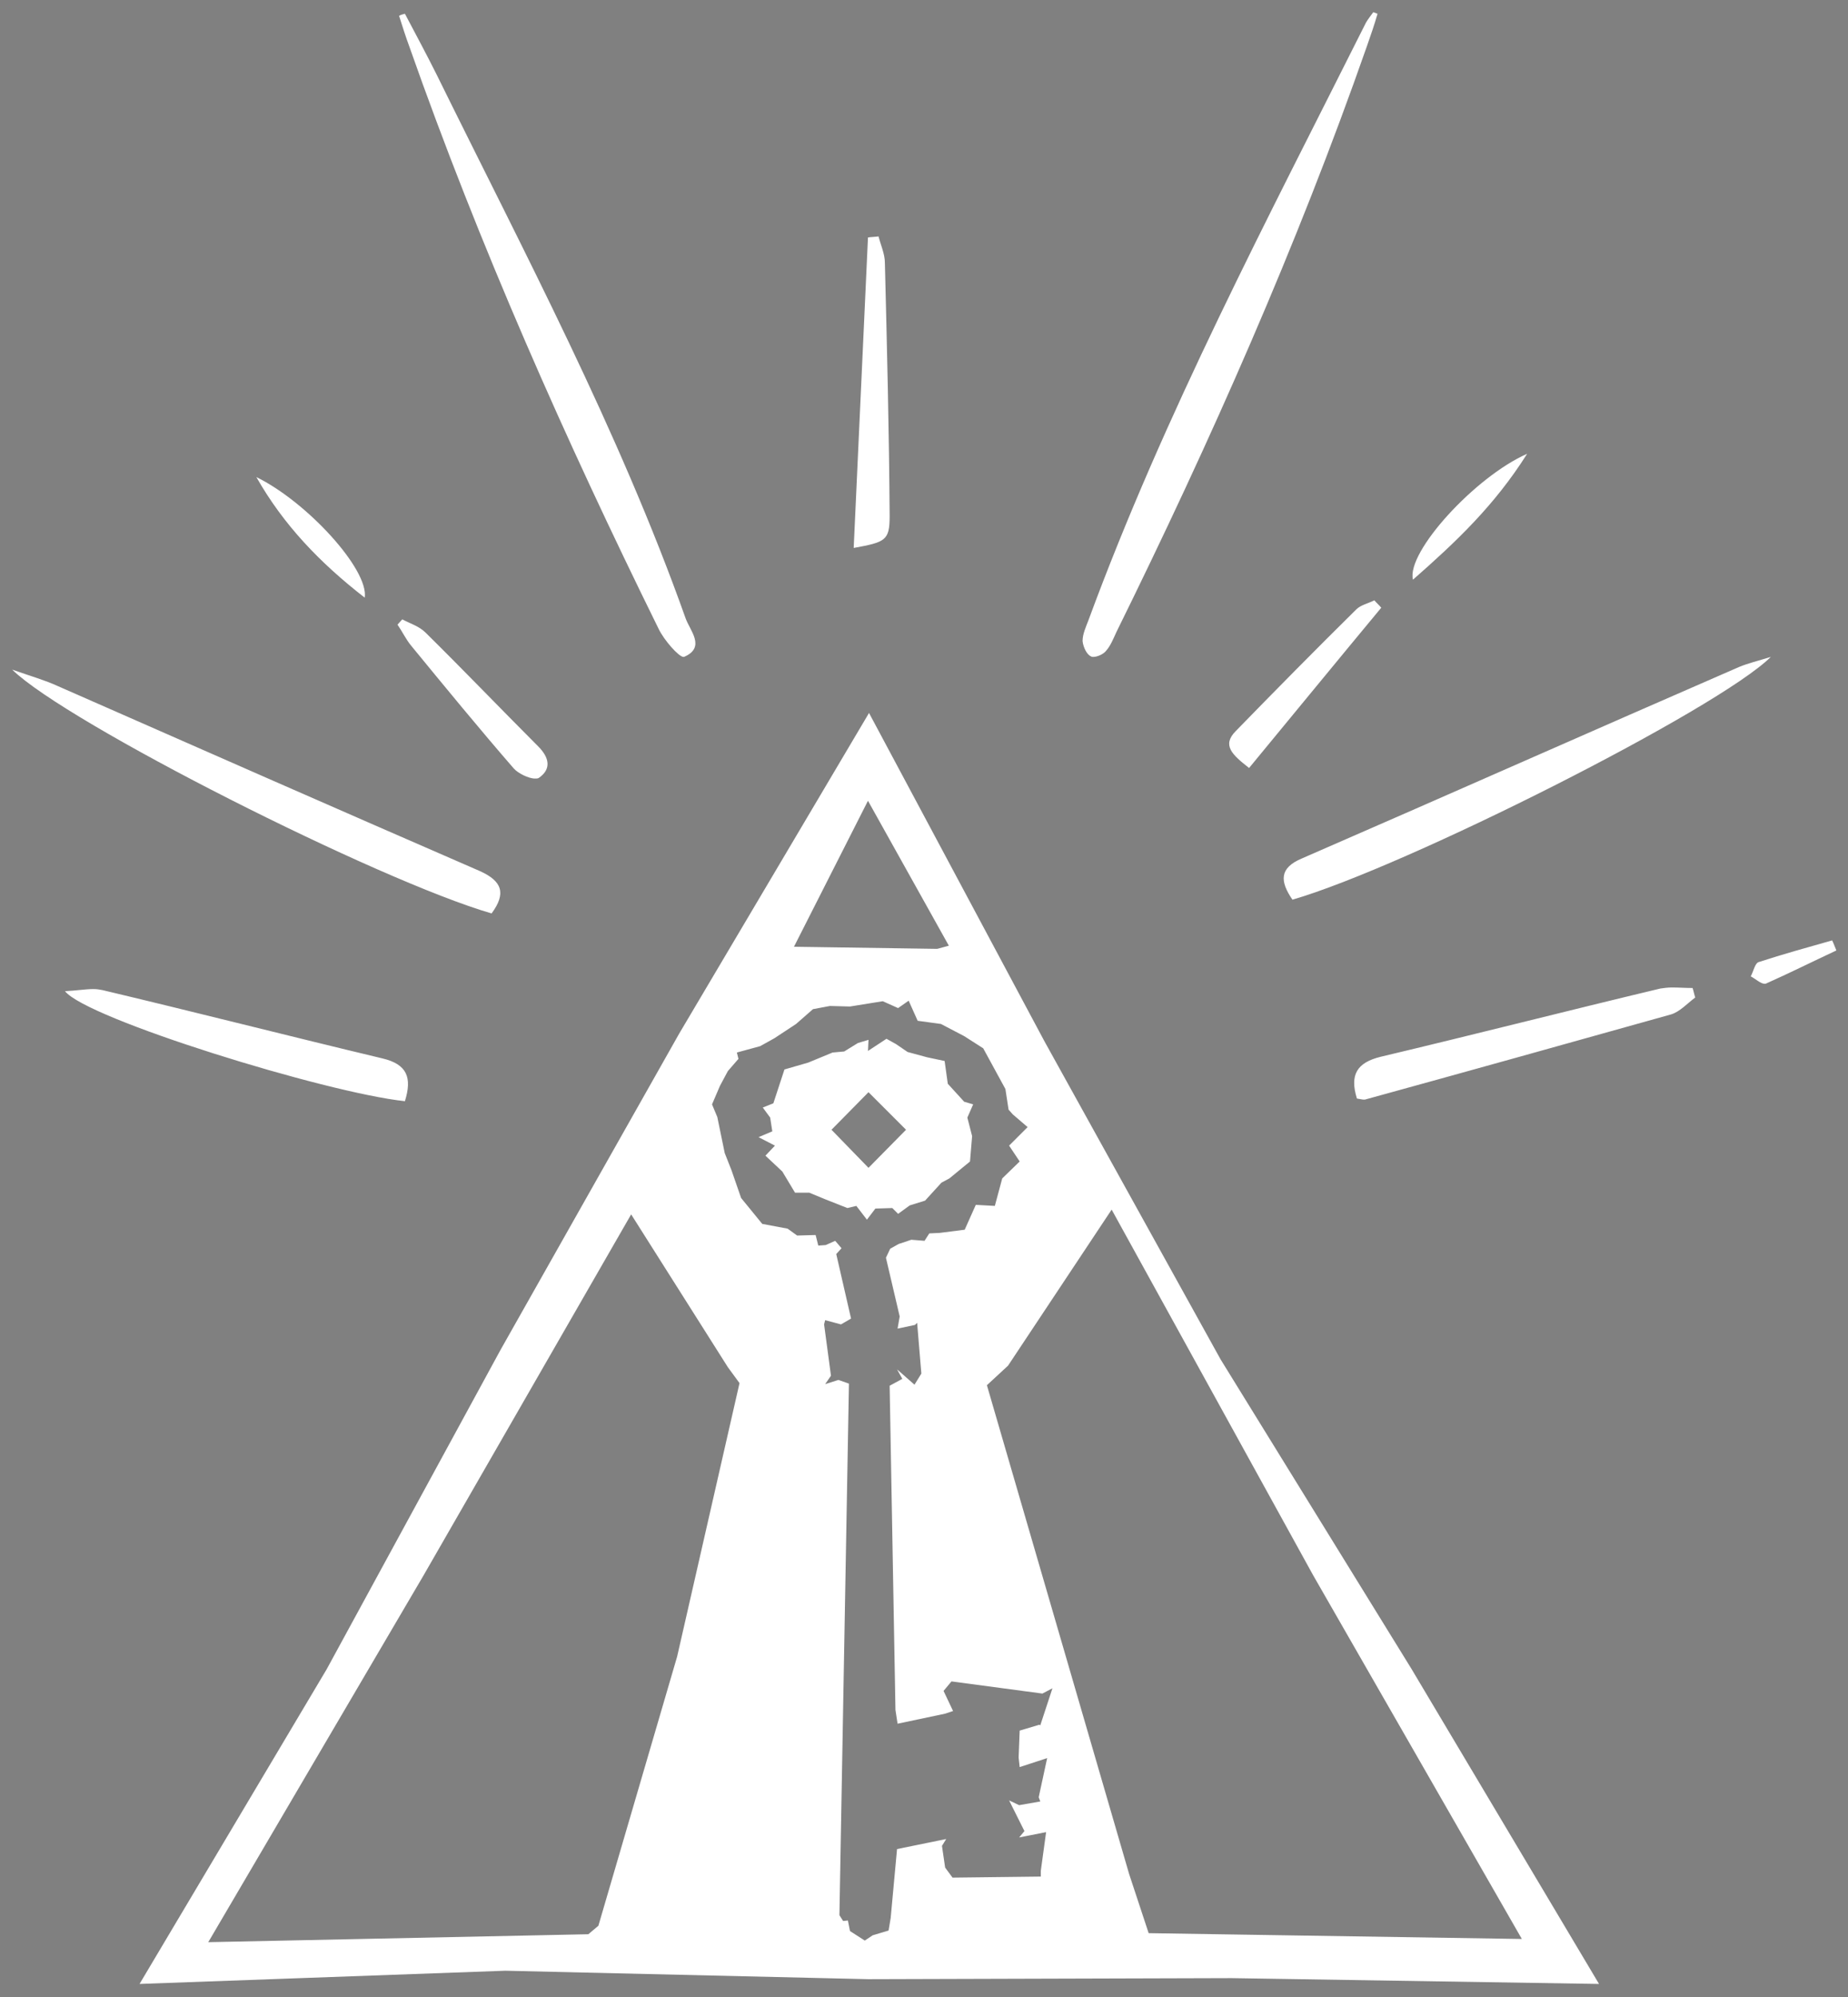<?xml version="1.0" encoding="utf-8"?>
<!-- Generator: Adobe Illustrator 24.2.1, SVG Export Plug-In . SVG Version: 6.00 Build 0)  -->
<svg version="1.1" id="Layer_1" xmlns="http://www.w3.org/2000/svg" xmlns:xlink="http://www.w3.org/1999/xlink" x="0px" y="0px"
	 viewBox="0 0 349.6 377.6" style="enable-background:new 0 0 349.6 377.6;" xml:space="preserve">
<rect x="0" y="0" width="349.6" height="377.6" fill="#808080" stroke="none"/>
<style type="text/css">
	.st0{fill:none;}
	.st1{fill:#FFFFFF;}
</style>
<g>
	<polygon points="240.2,407.2 240.3,407.2 240.3,406.8 	"/>
	<polygon points="216.7,429.8 216.8,429.8 216.8,429.3 	"/>
	<path class="st0" d="M93.6,167.2c5.1,9.1,12.2,16.4,20.8,23.1C115.2,184.9,103.4,171.9,93.6,167.2z"/>
	<path class="st0" d="M377.8,203.5C349.9,215.7,322,228,294,240.2c-4.3,1.9-4.2,4.4-1.8,7.9c21.7-6.3,81.6-36.5,91.7-46.5
		C381.3,202.4,379.5,202.8,377.8,203.5z"/>
	<path class="st0" d="M309.1,192.3c-0.4-0.5-0.9-0.9-1.3-1.4c-1.2,0.5-2.6,0.7-3.4,1.6c-7.8,7.7-15.5,15.5-23.1,23.4
		c-2.7,2.8-0.7,4.6,2.5,7.1C292.4,212.5,300.8,202.4,309.1,192.3z"/>
	<path class="st0" d="M337.2,162.7c-10,4.3-23.2,18.8-21.9,24.1C323.6,179.5,331,172.6,337.2,162.7z"/>
	<path class="st0" d="M306.4,80.2c-18.9,37.6-38.6,74.9-53.2,114.5c-0.5,1.3-1.1,2.6-1.1,4c0,1,0.7,2.5,1.5,2.8
		c0.1,0.1,0.3,0.1,0.4,0.1c0.8,0,1.9-0.6,2.5-1.1c0.9-1,1.4-2.4,2-3.6c18.1-36.5,34.6-73.7,48.1-112.2c0.7-2,1.4-4.1,2.1-6.1
		c-0.3-0.1-0.5-0.2-0.8-0.3C307.3,78.8,306.8,79.5,306.4,80.2z"/>
	<path class="st0" d="M126,196.9c-1.2-1.2-3-1.7-4.5-2.6c-0.3,0.3-0.6,0.7-0.9,1c0.9,1.4,1.6,2.8,2.6,4.1c6.5,7.9,13,15.8,19.7,23.5
		c0.8,1,2.9,1.9,4.1,1.9c0.3,0,0.5,0,0.7-0.2c2.5-1.6,2.1-3.8-0.1-6C140.4,211.5,133.3,204.1,126,196.9z"/>
	<path class="st0" d="M381.6,260c-0.7,0.2-1,1.8-1.5,2.8c0.8,0.4,1.9,1.4,2.6,1.4c0.1,0,0.1,0,0.2,0c4.6-2,9.1-4.2,13.6-6.4
		c-0.2-0.6-0.5-1.3-0.7-1.9C391,257.2,386.2,258.4,381.6,260z"/>
	<path class="st0" d="M136.4,242.6c-27-11.7-54-23.7-81-35.5c-2.4-1.1-5-1.8-8.7-3.1c10.4,10.3,70.2,40.4,91.9,46.7
		C141.5,246.8,140.7,244.5,136.4,242.6z"/>
	<path class="st0" d="M128.1,89.8c-1.9-3.9-4-7.6-5.9-11.5c-0.4,0.1-0.8,0.3-1.1,0.4c0.6,1.9,1.2,3.9,1.9,5.8
		c13.5,38.3,29.9,75.4,47.9,111.7c1,2.1,3.9,5.3,4.8,5.3c0,0,0.1,0,0.1,0c4.2-1.8,1.2-5,0.3-7.4C163,158,145,124.1,128.1,89.8z"/>
	<path class="st0" d="M117.8,278.5c-17.9-4.2-35.7-8.8-53.6-13.1c-0.6-0.1-1.1-0.2-1.7-0.2c-1.6,0-3.3,0.3-5.4,0.4
		c4,5.2,50,19.5,65.1,21C123.5,282.1,122.5,279.6,117.8,278.5z"/>
	<path class="st0" d="M365,264.9c-0.8,0-1.5,0.1-2.2,0.2c-17.9,4.3-35.7,8.8-53.6,13.1c-4.6,1.1-6,3.5-4.5,8c0.7,0.1,1,0.2,1.3,0.2
		c0.1,0,0.1,0,0.2,0c19.5-5.4,39.1-10.8,58.6-16.4c1.7-0.5,3.1-2.1,4.7-3.2c-0.2-0.6-0.3-1.2-0.5-1.8
		C367.6,265,366.3,264.9,365,264.9z"/>
	<path class="st0" d="M212.9,121c-0.7,0.1-1.4,0.1-2.1,0.2c-0.9,19.7-1.8,39.4-2.7,59.4c6.2-1,7-1.4,6.9-6
		c-0.1-16.2-0.5-32.3-0.9-48.5C214.1,124.4,213.3,122.7,212.9,121z"/>
	<path class="st1" d="M184.1,208.8l-1.7-0.5l-3.1-3.4l-0.6-4.3l-3.3-0.7l-3.7-1l-2.2-1.5l-1.8-1l-3.5,2.3l0.1-2.1l-2,0.6l-2.6,1.6
		l-2.2,0.2l-4.6,1.9l-4.5,1.3l-2.1,6.4l-2,0.8l1.4,1.9l0.4,2.6l-2.6,1.1l3.1,1.6l-1.8,1.9l3.2,3l2.4,4l2.7,0l2.9,1.2l4.3,1.7
		l1.7-0.4l2,2.6l1.6-2.1l3.2-0.1l1.1,1.1l2.2-1.6l2.9-0.9l3.1-3.4l1.5-0.8l3.9-3.2l0.4-4.8l-0.9-3.5L184.1,208.8z M157.3,213.6
		l7-7.1l7.1,7.1l-7.1,7.2L157.3,213.6z M288.9,85.8c-6.2,9.8-13.4,16.6-21.6,23.8C266,104.4,279.1,90.1,288.9,85.8z M256.6,115.2
		c-7.7,7.6-15.3,15.3-22.8,23c-2.7,2.7-0.7,4.5,2.5,7c8.5-10.3,16.7-20.3,25-30.3c-0.4-0.5-0.9-0.9-1.3-1.4
		C258.8,114.1,257.4,114.4,256.6,115.2z M206.4,124.1c0.1,0.1,0.3,0.1,0.4,0.1c0.8,0,1.9-0.5,2.4-1.1c0.9-1,1.4-2.3,2-3.6
		c17.8-36.1,34.1-72.8,47.4-110.8c0.7-2,1.4-4,2-6.1c-0.3-0.1-0.5-0.2-0.8-0.3c-0.5,0.7-1,1.3-1.4,2c-18.6,37.1-38.1,73.9-52.5,113
		c-0.5,1.3-1.1,2.6-1.1,3.9C204.9,122.3,205.6,123.8,206.4,124.1z M124.6,118.9c1,2.1,3.8,5.3,4.7,5.3c0,0,0.1,0,0.1,0
		c4.2-1.8,1.1-5,0.3-7.3C117,81.2,99.2,47.8,82.5,13.9c-1.9-3.8-3.9-7.5-5.9-11.3c-0.4,0.1-0.8,0.2-1.1,0.4c0.6,1.9,1.2,3.8,1.9,5.7
		C90.7,46.5,106.9,83,124.6,118.9z M48.5,90.2c5.1,9,12,16.2,20.5,22.8C69.8,107.7,58.1,94.9,48.5,90.2z M101.8,141.1
		c-7.1-7.1-14.1-14.4-21.3-21.5c-1.2-1.2-2.9-1.7-4.4-2.5c-0.3,0.3-0.6,0.7-0.9,1c0.9,1.3,1.6,2.8,2.6,4
		c6.4,7.8,12.8,15.6,19.4,23.2c0.8,0.9,2.8,1.9,4,1.9c0.3,0,0.5,0,0.7-0.1C104.4,145.4,103.9,143.2,101.8,141.1z M72.3,200.1
		c-17.6-4.2-35.2-8.7-52.9-12.9c-0.5-0.1-1.1-0.2-1.7-0.2c-1.5,0-3.3,0.3-5.4,0.4c4,5.2,49.3,19.2,64.3,20.8
		C78,203.7,77,201.2,72.3,200.1z M168.3,97.6c-0.1-16-0.5-31.9-0.9-47.9c0-1.7-0.8-3.4-1.2-5c-0.7,0.1-1.4,0.1-2,0.2
		c-0.9,19.5-1.8,38.9-2.7,58.7C167.5,102.5,168.3,102.2,168.3,97.6z M90.8,164.7c-26.7-11.6-53.3-23.3-79.9-35
		c-2.4-1.1-4.9-1.8-8.6-3.1c10.3,10.1,69.3,39.9,90.7,46.1C95.8,168.9,95,166.6,90.8,164.7z M316.3,186.7c-0.8,0-1.5,0.1-2.2,0.2
		c-17.6,4.2-35.2,8.7-52.9,12.9c-4.5,1.1-5.9,3.4-4.5,7.9c0.7,0.1,1,0.2,1.3,0.2c0.1,0,0.1,0,0.2,0c19.3-5.3,38.6-10.7,57.9-16.1
		c1.7-0.5,3.1-2.1,4.6-3.2c-0.2-0.6-0.3-1.2-0.5-1.8C318.9,186.8,317.6,186.7,316.3,186.7z M346.6,177.8c-4.6,1.3-9.3,2.6-13.9,4.1
		c-0.7,0.2-1,1.8-1.5,2.7c0.8,0.4,1.9,1.4,2.6,1.4c0.1,0,0.1,0,0.2,0c4.5-2,8.9-4.2,13.4-6.3C347.1,179,346.9,178.4,346.6,177.8z
		 M244.5,170.1c21.4-6.2,80.5-36,90.5-45.9c-2.6,0.8-4.3,1.2-6,1.9c-27.6,12-55.1,24.2-82.7,36.2C242,164.1,242.1,166.6,244.5,170.1
		z M95.6,372.6l-69.2,2.5l35.4-59.5l32.9-60.4l33.8-59.8l35.9-60.6l33.2,62.1l33.3,60.1l36.1,58.5l35.5,59.6L233,374l-68.7,0.2
		L95.6,372.6z M190.7,258.2l-4,3.7l26.9,92.4l3.7,11.2l70.6,1.1l-39.5-68.8l-38.1-69.1L190.7,258.2z M150.2,179l27.1,0.4l2.2-0.6
		l-15.3-27.4L150.2,179z M134.7,208.8l1,2.4l1.4,6.8l1.3,3.3l1.8,5.2l4,4.9l4.8,0.9l1.8,1.3l3.5-0.1l0.5,2l1.4-0.1l1.8-0.8l1.2,1.4
		l-1,1.1l2.8,12.2l-1.9,1.1l-3-0.8l-0.2,0.8l1.3,9.7l-1.1,1.6l2.5-0.8l2,0.7l-1.8,100.5l0.7,1.1l0.9-0.1l0.4,2l2.8,1.8l1.5-1l3-0.9
		l0.4-2.4l1.2-13l9.3-1.9l-0.8,1.3l0.6,4.1l1.4,1.9l16.7-0.2l0-1.1l1-7.3l-5.1,1l1-1.2l-2.9-5.8l1.9,0.9l4-0.7l-0.3-0.8l1.6-7.4
		l-5.2,1.7l-0.2-1.8l0.2-5.1l3.7-1.1l0.2,0.1l2.3-7l-1.9,1l-17.2-2.3l-1.5,1.8l1.8,3.8l-1.5,0.5l-9,1.9l-0.4-2.6l-1.1-61.3l2.4-1.3
		l-1-1.8l3.3,2.9l1.3-2.1l-0.8-9.6l-0.4,0.4l-3.3,0.7l0.4-2.3l-2.6-11.1l0.8-1.7l1.6-0.9l2.4-0.8l2.5,0.2l0.9-1.4l2-0.1l4.7-0.6
		l2.1-4.7l3.6,0.2l1.4-5.2l3.3-3.2l-2-3l3.5-3.5l-2.8-2.4l-0.8-0.9l-0.6-3.9l-4.2-7.7l-3.6-2.3l-4.4-2.3l-4.4-0.6l-1.7-3.8l-2,1.4
		l-2.9-1.3l-6.2,1l-3.8-0.1l-3.2,0.6l-3.2,2.8l-4.1,2.7l-2.7,1.5l-4.4,1.2l0.3,1.2l-2,2.3l-1.5,2.8L134.7,208.8z M39.4,367.2
		l71.9-1.5l1.9-1.6l14.9-50.9l11.8-51.7l-2.2-3l-18.3-28.9l-39.3,68.3L39.4,367.2z"/>
</g>
</svg>
